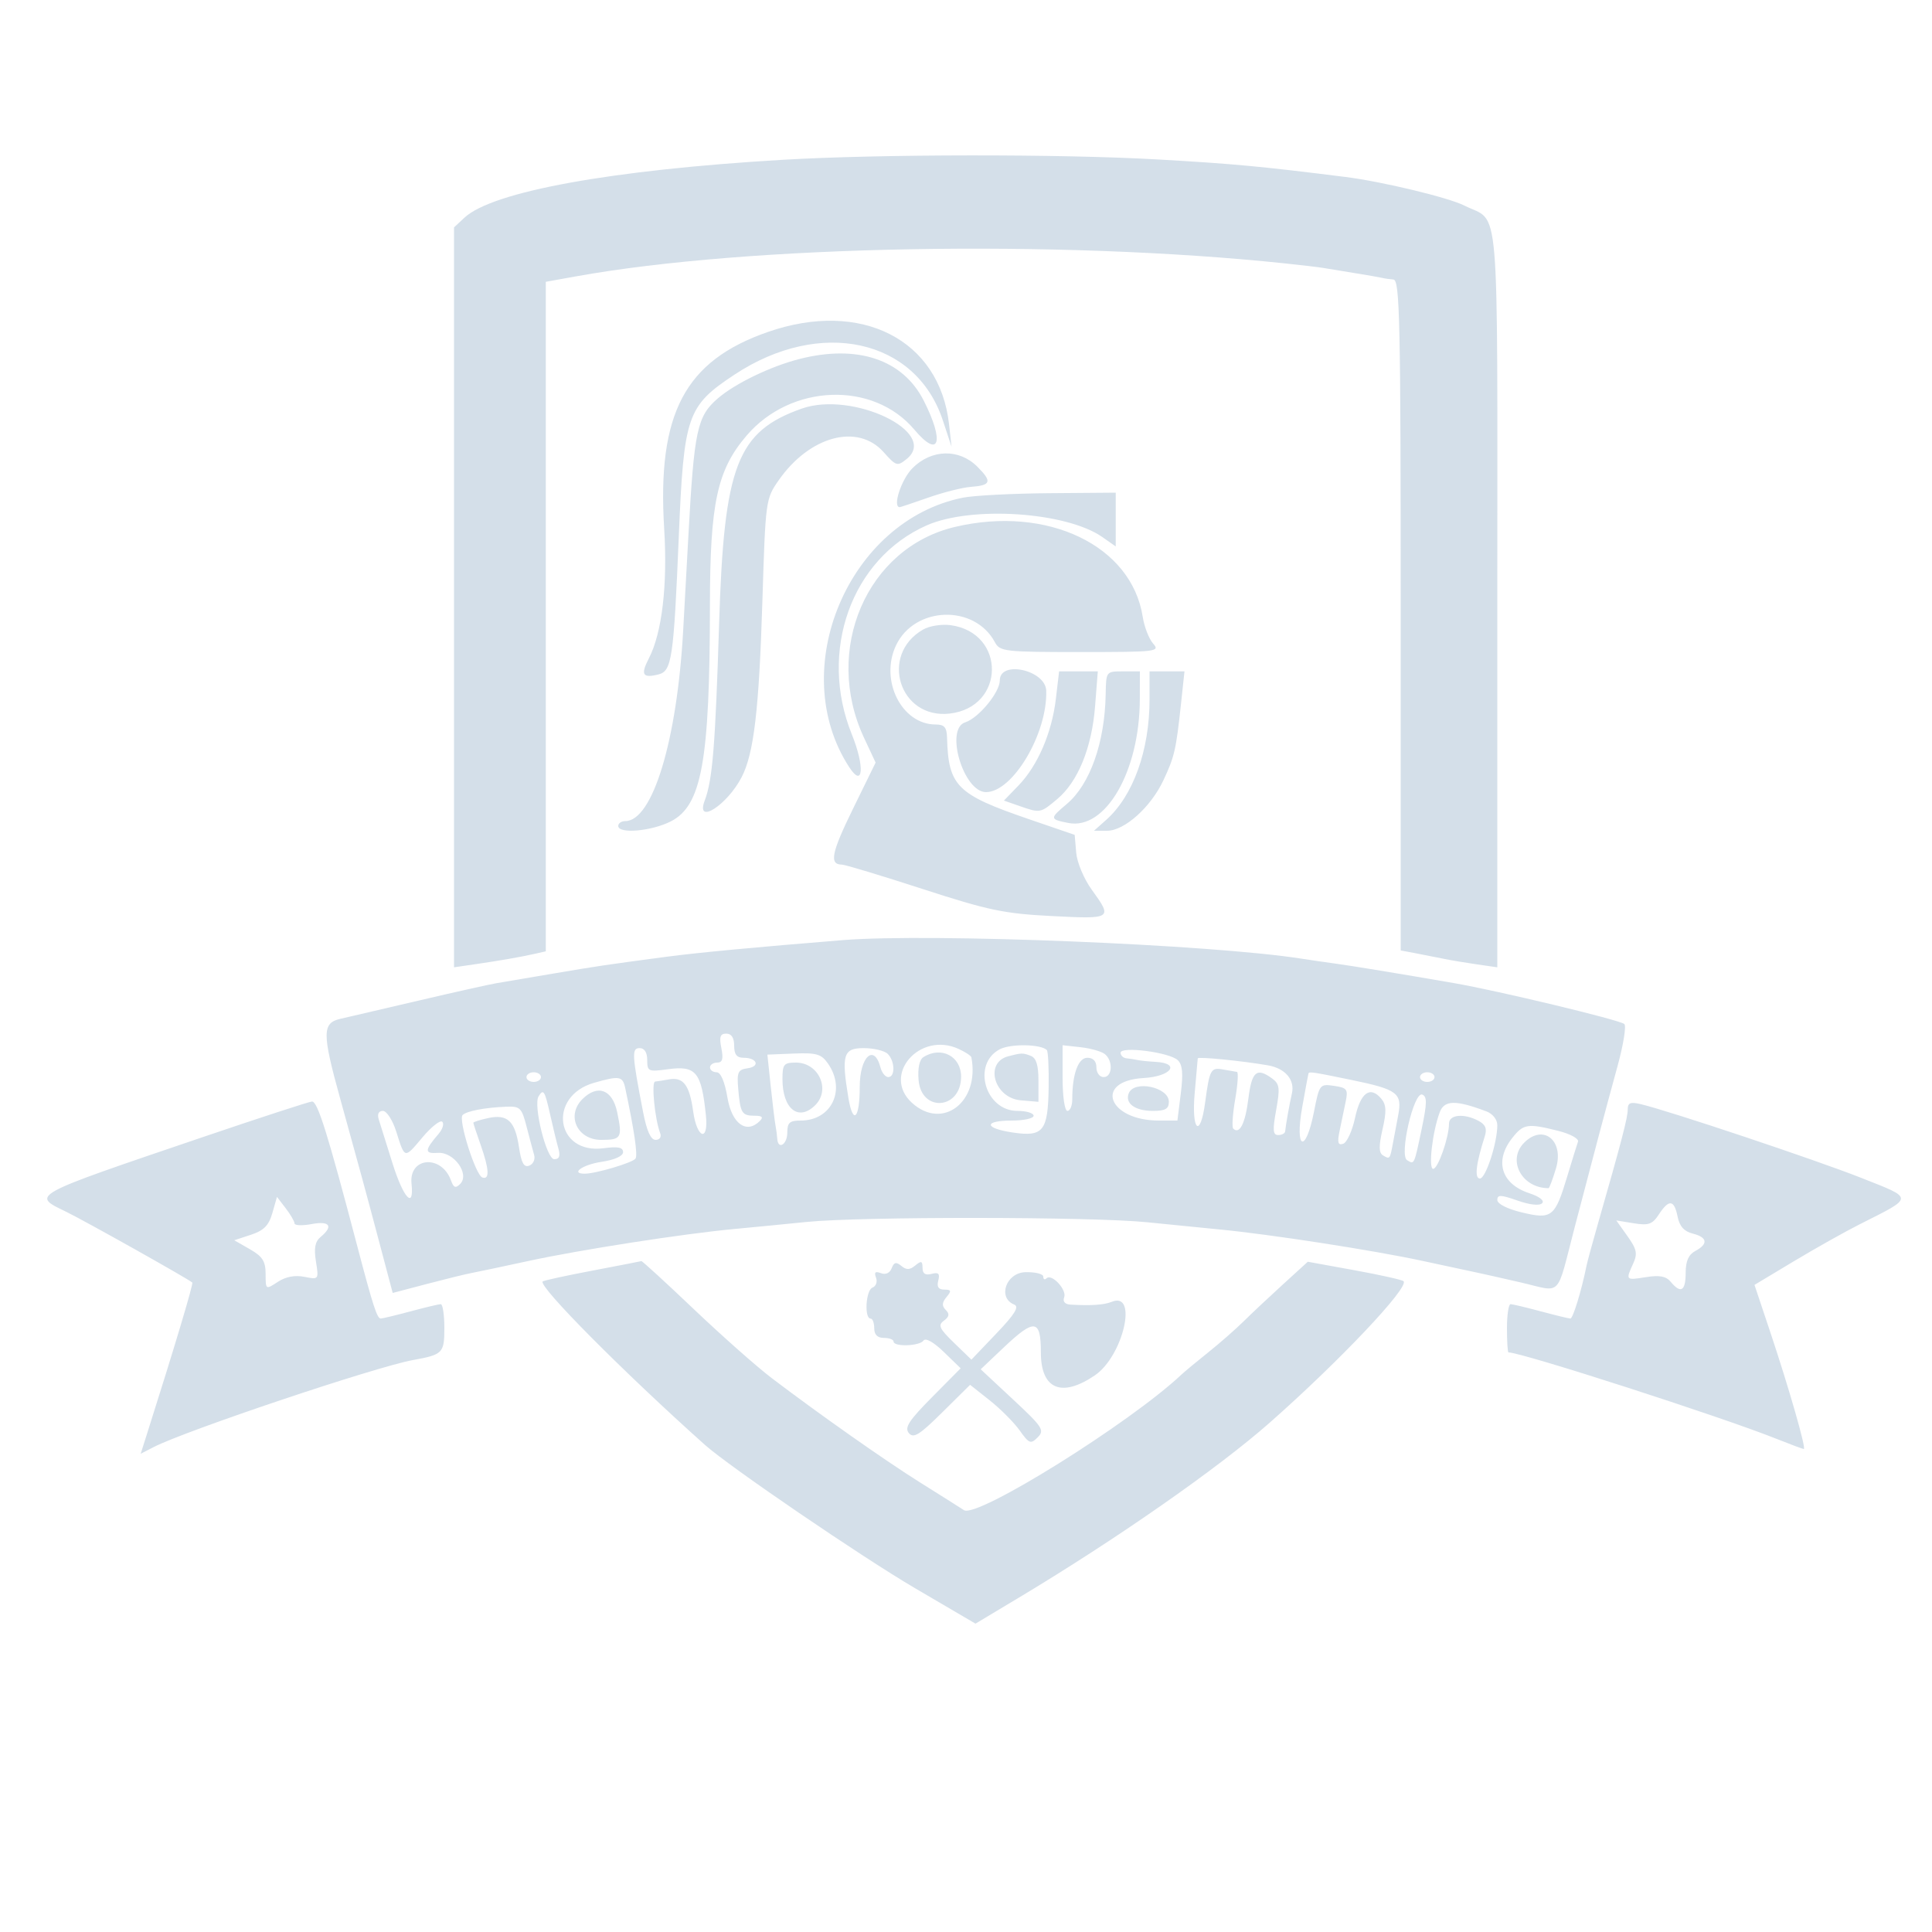 <svg id="svg" version="1.1" viewBox="0 0 400 400" xmlns="http://www.w3.org/2000/svg" xmlns:xlink="http://www.w3.org/1999/xlink" style="display: block;"><g id="svgg"><path id="path0" d="M162.000 33.087 C 126.571 35.182,101.963 39.659,96.157 45.068 L 94.000 47.078 94.000 123.675 L 94.000 200.272 98.250 199.652 C 103.511 198.886,107.808 198.136,110.750 197.471 L 113.000 196.962 113.000 127.654 L 113.000 58.346 119.250 57.219 C 155.014 50.771,219.026 49.598,266.000 54.530 C 269.575 54.905,273.175 55.331,274.000 55.478 C 274.825 55.624,277.750 56.105,280.500 56.547 C 283.250 56.989,285.837 57.440,286.250 57.550 C 286.663 57.660,287.675 57.806,288.500 57.875 C 289.818 57.985,290.000 66.432,290.000 127.389 L 290.000 196.777 293.250 197.393 C 295.038 197.731,297.625 198.241,299.000 198.526 C 300.375 198.811,303.413 199.321,305.750 199.658 L 310.000 200.272 310.000 123.791 C 310.000 38.606,310.649 46.344,303.188 42.563 C 299.894 40.894,286.143 37.589,278.500 36.630 C 260.988 34.432,255.389 33.910,239.716 33.015 C 219.562 31.865,182.098 31.899,162.000 33.087 M159.000 68.722 C 141.778 74.708,136.036 85.597,137.512 109.474 C 138.233 121.135,137.063 131.044,134.345 136.300 C 132.585 139.704,133.036 140.459,136.335 139.631 C 139.100 138.937,139.482 136.338,140.540 111.000 C 141.586 85.961,142.240 84.066,152.071 77.563 C 169.832 65.815,189.612 70.142,195.190 86.996 L 197.012 92.500 196.489 87.831 C 194.525 70.299,178.282 62.020,159.000 68.722 M165.500 74.329 C 159.560 75.845,152.229 79.381,148.652 82.454 C 144.325 86.172,143.719 88.994,142.519 111.000 C 142.204 116.775,141.721 125.550,141.445 130.500 C 140.173 153.347,135.115 170.000,129.449 170.000 C 128.652 170.000,128.000 170.450,128.000 171.000 C 128.000 172.701,134.878 172.103,138.897 170.053 C 145.286 166.793,146.952 157.585,146.983 125.355 C 147.003 104.117,148.473 97.312,154.583 90.174 C 163.766 79.445,180.804 78.848,189.310 88.956 C 194.467 95.085,195.613 91.534,191.250 82.946 C 186.913 74.408,177.512 71.263,165.500 74.329 M166.000 84.595 C 152.604 89.329,149.898 96.351,148.887 129.000 C 148.100 154.395,147.526 161.471,145.903 165.750 C 143.942 170.921,150.536 166.733,153.558 160.887 C 156.085 156.002,157.149 146.947,157.847 124.413 C 158.493 103.541,158.528 103.287,161.234 99.413 C 167.624 90.266,177.569 87.595,182.923 93.588 C 185.544 96.521,185.784 96.593,187.718 95.027 C 194.521 89.519,176.527 80.876,166.000 84.595 M188.923 96.923 C 186.604 99.242,184.723 105.000,186.285 105.000 C 186.441 105.000,189.101 104.110,192.195 103.023 C 195.289 101.935,199.245 100.937,200.986 100.804 C 205.215 100.482,205.459 99.732,202.348 96.621 C 198.575 92.848,192.870 92.976,188.923 96.923 M199.407 103.031 C 175.701 107.731,162.654 138.593,175.818 158.828 C 178.721 163.290,179.082 158.778,176.361 152.043 C 169.420 134.857,176.274 115.690,191.830 108.788 C 201.108 104.671,220.798 105.979,228.250 111.207 L 231.000 113.136 231.000 107.568 L 231.000 102.000 217.250 102.110 C 209.688 102.170,201.658 102.584,199.407 103.031 M197.734 109.088 C 179.469 113.391,170.356 134.517,178.893 152.766 L 181.287 157.883 176.596 167.461 C 172.123 176.595,171.649 178.988,174.309 179.010 C 174.964 179.015,182.475 181.284,191.000 184.051 C 204.652 188.482,207.842 189.151,217.750 189.659 C 230.267 190.300,230.391 190.220,226.066 184.250 C 224.414 181.969,222.995 178.595,222.816 176.525 L 222.500 172.850 212.932 169.567 C 198.083 164.472,196.355 162.748,196.077 152.750 C 196.016 150.577,195.522 150.000,193.723 150.000 C 186.668 150.000,182.083 140.842,185.516 133.607 C 189.370 125.486,201.765 125.086,205.971 132.946 C 207.012 134.891,207.949 135.000,223.690 135.000 C 239.448 135.000,240.229 134.909,238.746 133.250 C 237.885 132.287,236.915 129.793,236.589 127.708 C 234.284 112.939,216.851 104.584,197.734 109.088 M191.110 130.346 C 182.010 135.579,186.220 148.912,196.602 147.741 C 208.146 146.440,208.345 131.043,196.839 129.437 C 194.978 129.178,192.442 129.580,191.110 130.346 M207.000 140.868 C 207.000 143.343,202.602 148.674,199.838 149.551 C 195.576 150.904,199.476 164.000,204.141 164.000 C 209.684 164.000,216.890 151.863,216.610 143.000 C 216.476 138.731,207.000 136.630,207.000 140.868 M218.609 144.671 C 217.783 151.699,214.842 158.524,210.873 162.626 L 207.848 165.752 211.073 166.876 C 215.386 168.379,215.399 168.377,218.911 165.421 C 223.189 161.822,226.053 154.792,226.721 146.250 L 227.289 139.000 223.282 139.000 L 219.275 139.000 218.609 144.671 M228.918 143.750 C 228.745 153.735,225.666 162.421,220.867 166.459 C 217.287 169.471,217.298 169.610,221.164 170.383 C 228.887 171.927,235.957 159.703,235.988 144.750 L 236.000 139.000 232.500 139.000 C 229.003 139.000,229.000 139.004,228.918 143.750 M238.000 144.790 C 238.000 155.357,234.615 164.772,229.025 169.749 L 226.500 171.998 229.215 171.999 C 232.808 172.000,238.249 167.129,240.860 161.574 C 243.168 156.665,243.492 155.254,244.518 145.680 L 245.233 139.000 241.616 139.000 L 238.000 139.000 238.000 144.790 M174.500 194.642 C 156.218 196.122,144.363 197.241,138.000 198.087 C 125.197 199.790,123.752 200.004,114.500 201.575 C 109.550 202.416,104.282 203.309,102.793 203.559 C 101.304 203.809,94.104 205.418,86.793 207.135 C 79.482 208.852,72.150 210.560,70.500 210.930 C 66.678 211.789,66.671 213.891,70.443 227.500 C 74.614 242.548,75.710 246.578,78.629 257.596 L 81.304 267.691 88.402 265.824 C 92.306 264.797,96.400 263.791,97.500 263.588 C 98.600 263.386,103.960 262.253,109.412 261.071 C 120.094 258.755,141.489 255.431,152.000 254.454 C 155.575 254.122,162.325 253.463,167.000 252.991 C 178.294 251.850,226.151 251.892,237.500 253.053 C 242.450 253.559,249.200 254.232,252.500 254.547 C 262.950 255.547,284.523 258.889,294.561 261.064 C 299.887 262.218,304.977 263.311,305.872 263.494 C 306.768 263.676,310.794 264.583,314.820 265.509 C 323.585 267.524,322.117 269.029,326.044 254.000 C 330.180 238.173,332.217 230.516,334.930 220.596 C 336.119 216.249,336.734 212.385,336.296 212.010 C 335.299 211.155,310.203 205.131,301.000 203.537 C 289.729 201.585,279.850 199.959,276.500 199.505 C 274.300 199.206,271.150 198.749,269.500 198.488 C 250.821 195.536,192.585 193.179,174.500 194.642 M152.000 216.500 C 152.000 218.308,152.537 219.000,153.941 219.000 C 156.757 219.000,157.438 220.799,154.765 221.179 C 152.773 221.461,152.542 221.981,152.847 225.500 C 153.279 230.483,153.600 231.000,156.259 231.000 C 157.798 231.000,158.095 231.305,157.315 232.085 C 154.545 234.855,151.531 232.682,150.609 227.250 C 150.046 223.928,149.219 222.000,148.359 222.000 C 147.612 222.000,147.000 221.550,147.000 221.000 C 147.000 220.450,147.664 220.000,148.475 220.000 C 149.581 220.000,149.800 219.249,149.350 217.000 C 148.880 214.651,149.103 214.000,150.375 214.000 C 151.442 214.000,152.000 214.859,152.000 216.500 M198.453 217.161 C 199.854 217.799,201.051 218.586,201.113 218.911 C 202.882 228.139,195.157 234.072,188.829 228.345 C 182.495 222.613,190.359 213.473,198.453 217.161 M216.735 217.401 C 217.002 217.669,217.172 221.160,217.111 225.158 C 216.973 234.209,215.999 235.422,209.633 234.468 C 203.710 233.580,203.625 232.000,209.500 232.000 C 211.975 232.000,214.000 231.550,214.000 231.000 C 214.000 230.450,212.495 230.000,210.655 230.000 C 203.954 230.000,201.172 220.287,207.000 217.238 C 209.248 216.063,215.500 216.167,216.735 217.401 M228.750 218.241 C 230.492 219.640,230.316 223.000,228.500 223.000 C 227.667 223.000,227.000 222.111,227.000 221.000 C 227.000 219.711,226.333 219.000,225.125 219.000 C 223.226 219.000,222.000 222.383,222.000 227.625 C 222.000 228.931,221.550 230.000,221.000 230.000 C 220.431 230.000,220.000 227.067,220.000 223.201 L 220.000 216.402 223.750 216.819 C 225.813 217.049,228.063 217.689,228.750 218.241 M134.000 219.481 C 134.000 221.828,134.232 221.930,138.289 221.374 C 144.108 220.576,145.225 221.938,146.153 230.961 C 146.727 236.535,144.289 235.740,143.514 230.100 C 142.760 224.619,141.465 222.921,138.466 223.480 C 137.385 223.682,136.111 223.881,135.636 223.923 C 134.815 223.996,135.573 231.724,136.687 234.628 C 136.987 235.409,136.578 236.000,135.737 236.000 C 134.735 236.000,133.902 234.152,133.147 230.250 C 130.830 218.287,130.761 217.000,132.438 217.000 C 133.434 217.000,134.000 217.899,134.000 219.481 M183.800 218.200 C 185.301 219.701,185.374 223.000,183.906 223.000 C 183.305 223.000,182.577 222.100,182.290 221.000 C 180.982 215.999,178.000 218.780,178.000 225.000 C 178.000 231.691,176.597 233.030,175.642 227.250 C 174.177 218.385,174.603 217.000,178.800 217.000 C 180.890 217.000,183.140 217.540,183.800 218.200 M243.838 219.493 C 244.824 220.418,244.991 222.224,244.473 226.373 L 243.770 232.000 239.950 232.000 C 229.388 232.000,226.405 223.793,236.750 223.198 C 242.487 222.867,244.523 220.140,239.250 219.848 C 237.738 219.764,236.050 219.591,235.500 219.463 C 234.950 219.335,233.938 219.179,233.250 219.115 C 232.563 219.052,232.000 218.535,232.000 217.966 C 232.000 216.556,242.094 217.858,243.838 219.493 M171.410 220.175 C 175.220 225.615,172.179 232.000,165.777 232.000 C 163.482 232.000,163.000 232.433,163.000 234.500 C 163.000 236.982,161.070 238.144,160.923 235.750 C 160.881 235.063,160.717 233.825,160.558 233.000 C 160.399 232.175,159.956 228.541,159.573 224.924 L 158.878 218.347 164.349 218.126 C 169.042 217.936,170.046 218.227,171.410 220.175 M191.181 218.867 C 190.354 219.391,189.981 221.159,190.181 223.602 C 190.733 230.351,198.944 229.743,198.985 222.950 C 199.010 218.690,194.873 216.526,191.181 218.867 M208.751 218.689 C 203.735 220.000,205.828 227.341,211.351 227.810 L 215.000 228.121 215.000 223.667 C 215.000 220.529,214.533 219.035,213.418 218.607 C 211.744 217.965,211.507 217.969,208.751 218.689 M262.507 220.565 C 266.112 221.192,268.132 223.570,267.472 226.412 C 266.988 228.499,266.214 232.836,266.074 234.250 C 266.033 234.662,265.386 235.000,264.637 235.000 C 263.539 235.000,263.457 233.986,264.219 229.797 C 265.038 225.291,264.927 224.420,263.391 223.297 C 260.171 220.942,259.169 221.798,258.455 227.513 C 257.816 232.629,256.628 234.961,255.324 233.658 C 255.026 233.359,255.212 230.614,255.739 227.557 C 256.266 224.501,256.427 221.967,256.098 221.926 C 255.769 221.885,254.473 221.660,253.218 221.427 C 250.679 220.955,250.428 221.416,249.513 228.250 C 248.496 235.848,246.641 234.129,247.354 226.250 C 247.690 222.537,247.973 219.329,247.982 219.121 C 248.001 218.729,257.229 219.647,262.507 220.565 M162.000 223.418 C 162.000 229.612,165.343 232.257,168.800 228.800 C 172.024 225.576,169.489 220.000,164.800 220.000 C 162.279 220.000,162.000 220.341,162.000 223.418 M112.000 223.000 C 112.000 223.550,111.325 224.000,110.500 224.000 C 109.675 224.000,109.000 223.550,109.000 223.000 C 109.000 222.450,109.675 222.000,110.500 222.000 C 111.325 222.000,112.000 222.450,112.000 223.000 M279.792 223.589 C 289.378 225.566,290.355 226.308,289.475 230.936 C 289.101 232.896,288.590 235.615,288.337 236.977 C 287.777 240.005,287.722 240.064,286.304 239.188 C 285.466 238.670,285.450 237.246,286.242 233.786 C 287.083 230.111,287.030 228.741,286.000 227.501 C 283.703 224.732,281.673 226.194,280.553 231.422 C 279.974 234.126,278.869 236.547,278.098 236.803 C 277.010 237.164,276.842 236.566,277.348 234.134 C 277.707 232.410,278.270 229.708,278.599 228.128 C 279.142 225.530,278.912 225.214,276.193 224.815 C 273.246 224.382,273.164 224.488,272.043 230.187 C 270.317 238.961,268.031 238.082,269.605 229.250 C 270.267 225.537,270.851 222.387,270.904 222.250 C 271.065 221.831,271.807 221.943,279.792 223.589 M297.000 223.000 C 297.000 223.550,296.325 224.000,295.500 224.000 C 294.675 224.000,294.000 223.550,294.000 223.000 C 294.000 222.450,294.675 222.000,295.500 222.000 C 296.325 222.000,297.000 222.450,297.000 223.000 M129.442 225.250 C 131.317 234.047,132.058 239.097,131.585 239.863 C 131.066 240.702,123.355 243.000,121.057 243.000 C 118.001 243.000,120.627 241.133,124.500 240.552 C 127.266 240.138,129.000 239.360,129.000 238.534 C 129.000 237.542,127.946 237.332,124.978 237.730 C 115.047 239.062,113.281 226.957,123.000 224.180 C 128.240 222.683,128.918 222.796,129.442 225.250 M233.685 226.378 C 232.885 228.462,235.014 230.000,238.700 230.000 C 241.271 230.000,242.000 229.582,242.000 228.107 C 242.000 225.055,234.770 223.552,233.685 226.378 M113.899 230.750 C 114.484 233.363,115.249 236.512,115.598 237.750 C 116.052 239.359,115.810 240.000,114.747 240.000 C 113.146 240.000,110.366 228.835,111.507 226.989 C 112.514 225.359,112.787 225.787,113.899 230.750 M120.571 227.571 C 117.179 230.964,119.511 236.000,124.476 236.000 C 128.657 236.000,128.896 235.583,127.776 230.250 C 126.791 225.564,123.721 224.422,120.571 227.571 M294.341 233.747 C 292.762 241.280,292.832 241.132,291.312 240.193 C 289.653 239.168,292.715 225.953,294.457 226.622 C 295.485 227.016,295.462 228.401,294.341 233.747 M42.000 235.421 C 5.872 247.694,6.465 247.370,13.691 250.880 C 17.539 252.750,38.718 264.631,39.813 265.535 C 40.077 265.752,36.137 278.918,30.474 296.743 L 29.126 300.986 31.813 299.603 C 38.459 296.183,77.779 282.986,85.493 281.587 C 91.695 280.462,92.000 280.150,92.000 274.933 C 92.000 272.220,91.662 270.005,91.250 270.012 C 90.838 270.018,88.025 270.688,85.000 271.500 C 81.975 272.312,79.197 272.982,78.828 272.988 C 78.076 273.001,77.219 270.358,73.970 258.000 C 67.808 234.561,65.752 227.996,64.592 228.059 C 63.991 228.091,53.825 231.404,42.000 235.421 M307.750 230.103 C 309.056 230.595,310.000 231.794,310.000 232.961 C 310.000 236.648,307.601 244.000,306.398 244.000 C 305.236 244.000,305.586 240.946,307.394 235.311 C 307.913 233.692,307.580 232.845,306.114 232.061 C 303.119 230.458,300.000 230.750,300.000 232.634 C 300.000 235.480,297.722 242.000,296.728 242.000 C 295.677 242.000,296.578 234.241,298.090 230.263 C 299.047 227.745,301.391 227.706,307.750 230.103 M337.003 229.731 C 337.006 231.385,335.711 236.345,330.795 253.500 C 329.692 257.350,328.653 261.175,328.486 262.000 C 327.430 267.226,325.668 272.998,325.131 272.988 C 324.784 272.982,322.025 272.312,319.000 271.500 C 315.975 270.688,313.163 270.018,312.750 270.012 C 312.337 270.005,312.000 272.250,312.000 275.000 C 312.000 277.750,312.142 280.000,312.316 280.000 C 315.056 280.000,356.319 293.306,367.787 297.888 C 370.695 299.049,373.248 300.000,373.460 300.000 C 374.006 300.000,370.349 287.253,366.505 275.762 L 363.248 266.024 371.374 261.145 C 375.843 258.461,381.975 255.017,385.000 253.491 C 396.385 247.746,396.370 248.229,385.290 243.844 C 376.002 240.168,345.640 230.015,339.750 228.615 C 337.540 228.090,337.001 228.309,337.003 229.731 M109.021 233.250 C 109.625 235.588,110.331 238.234,110.589 239.132 C 110.848 240.029,110.395 241.018,109.583 241.330 C 108.470 241.757,107.944 240.811,107.445 237.480 C 106.635 232.080,105.061 230.608,101.041 231.491 C 99.368 231.858,98.000 232.292,98.000 232.454 C 98.000 232.616,98.675 234.662,99.500 237.000 C 101.287 242.065,101.410 244.303,99.874 243.791 C 98.463 243.321,94.815 231.773,95.785 230.849 C 96.646 230.030,100.338 229.322,104.711 229.136 C 107.686 229.010,108.004 229.313,109.021 233.250 M82.026 234.250 C 83.847 240.002,83.688 239.966,87.467 235.477 C 89.308 233.289,91.153 231.835,91.567 232.244 C 91.982 232.653,91.642 233.778,90.813 234.744 C 87.862 238.179,87.834 238.891,90.657 238.691 C 93.993 238.455,97.311 243.089,95.268 245.132 C 94.331 246.069,93.913 245.911,93.378 244.417 C 91.429 238.987,84.619 239.531,85.201 245.070 C 85.773 250.507,83.533 248.095,81.254 240.821 C 79.993 236.795,78.714 232.713,78.413 231.750 C 78.070 230.653,78.390 230.000,79.273 230.000 C 80.050 230.000,81.282 231.901,82.026 234.250 M322.613 234.133 C 325.144 234.770,326.934 235.754,326.706 236.383 C 326.483 236.997,325.489 240.200,324.498 243.500 C 321.946 252.000,321.305 252.513,315.092 251.022 C 312.074 250.298,310.000 249.248,310.000 248.445 C 310.000 247.322,310.721 247.343,314.181 248.564 C 316.697 249.452,318.724 249.676,319.273 249.127 C 319.821 248.579,318.751 247.743,316.584 247.028 C 310.818 245.125,309.351 240.366,313.073 235.635 C 315.405 232.669,316.264 232.534,322.613 234.133 M315.571 236.571 C 311.957 240.186,315.064 246.000,320.609 246.000 C 320.780 246.000,321.475 244.145,322.154 241.879 C 323.874 236.138,319.517 232.625,315.571 236.571 M60.978 253.295 C 60.990 253.733,62.575 253.795,64.500 253.434 C 68.266 252.727,69.080 253.858,66.404 256.079 C 65.227 257.057,64.967 258.392,65.413 261.178 C 66.013 264.932,65.999 264.950,63.020 264.354 C 61.059 263.962,59.155 264.323,57.512 265.400 C 55.006 267.042,55.000 267.038,54.994 263.773 C 54.989 261.134,54.359 260.140,51.744 258.641 L 48.500 256.782 51.966 255.641 C 54.629 254.765,55.654 253.724,56.389 251.153 L 57.345 247.806 59.150 250.153 C 60.143 251.444,60.966 252.858,60.978 253.295 M347.326 251.879 C 347.728 253.889,348.672 254.952,350.451 255.398 C 353.512 256.167,353.722 257.543,351.000 259.000 C 349.591 259.754,349.000 261.094,349.000 263.535 C 349.000 267.297,347.997 267.906,345.921 265.404 C 344.941 264.224,343.609 263.967,340.798 264.416 C 336.564 265.093,336.551 265.079,338.124 261.626 C 339.070 259.550,338.883 258.644,336.942 255.919 L 334.635 252.679 338.251 253.266 C 341.322 253.764,342.106 253.487,343.456 251.426 C 345.546 248.237,346.623 248.363,347.326 251.879 M122.607 263.076 C 117.165 264.109,112.551 265.115,112.354 265.313 C 111.394 266.272,129.005 284.009,145.961 299.159 C 150.981 303.644,178.398 322.345,189.460 328.828 L 201.963 336.157 210.731 330.904 C 231.043 318.737,252.176 304.001,262.938 294.500 C 277.418 281.718,291.820 266.487,290.590 265.256 C 290.307 264.973,285.731 263.952,280.421 262.986 L 270.768 261.230 265.634 265.909 C 262.810 268.482,259.150 271.922,257.500 273.552 C 255.850 275.182,252.535 278.087,250.133 280.008 C 247.730 281.929,245.255 283.981,244.633 284.569 C 233.977 294.623,202.266 314.400,199.584 312.663 C 198.438 311.921,194.350 309.343,190.500 306.934 C 183.344 302.457,169.637 292.813,159.741 285.295 C 156.698 282.982,149.454 276.570,143.645 271.045 C 137.836 265.520,132.952 261.044,132.791 261.099 C 132.631 261.153,128.048 262.043,122.607 263.076 M184.608 262.578 C 184.226 263.575,183.361 263.969,182.380 263.592 C 181.223 263.148,180.943 263.408,181.372 264.527 C 181.699 265.379,181.365 266.307,180.629 266.589 C 179.254 267.117,178.906 272.994,180.250 272.998 C 180.662 272.999,181.000 273.900,181.000 275.000 C 181.000 276.333,181.667 277.000,183.000 277.000 C 184.100 277.000,185.000 277.337,185.000 277.750 C 185.000 278.890,190.400 278.711,191.206 277.545 C 191.630 276.933,193.312 277.879,195.404 279.907 L 198.895 283.291 192.948 289.294 C 188.165 294.121,187.229 295.571,188.167 296.702 C 189.131 297.863,190.336 297.116,195.091 292.410 L 200.849 286.712 204.905 289.925 C 207.137 291.692,209.929 294.495,211.110 296.154 C 213.075 298.914,213.394 299.035,214.851 297.578 C 216.308 296.121,215.872 295.453,209.743 289.743 L 203.042 283.500 207.771 279.017 C 214.203 272.920,215.500 273.086,215.500 280.006 C 215.500 287.631,219.780 289.447,226.684 284.750 C 232.562 280.751,235.661 267.288,230.189 269.522 C 228.599 270.172,225.910 270.356,221.643 270.108 C 220.480 270.040,219.988 269.474,220.326 268.594 C 220.923 267.036,217.729 263.604,216.669 264.664 C 216.301 265.032,216.000 264.873,216.000 264.311 C 216.000 263.748,214.328 263.336,212.286 263.394 C 208.283 263.508,206.492 268.694,209.972 270.091 C 211.072 270.533,210.138 272.051,206.282 276.091 L 201.119 281.500 197.520 278.016 C 194.462 275.055,194.147 274.365,195.426 273.431 C 196.539 272.617,196.638 272.038,195.808 271.208 C 194.977 270.377,195.018 269.683,195.965 268.542 C 197.035 267.253,196.960 267.000,195.506 267.000 C 194.298 267.000,193.916 266.427,194.257 265.127 C 194.633 263.686,194.314 263.367,192.873 263.743 C 191.573 264.084,191.000 263.702,191.000 262.494 C 191.000 261.062,190.736 260.975,189.500 262.000 C 188.365 262.942,187.663 262.965,186.617 262.097 C 185.545 261.208,185.093 261.316,184.608 262.578 " stroke="none" fill="#d4dfe9" fill-rule="evenodd"></path></g></svg>